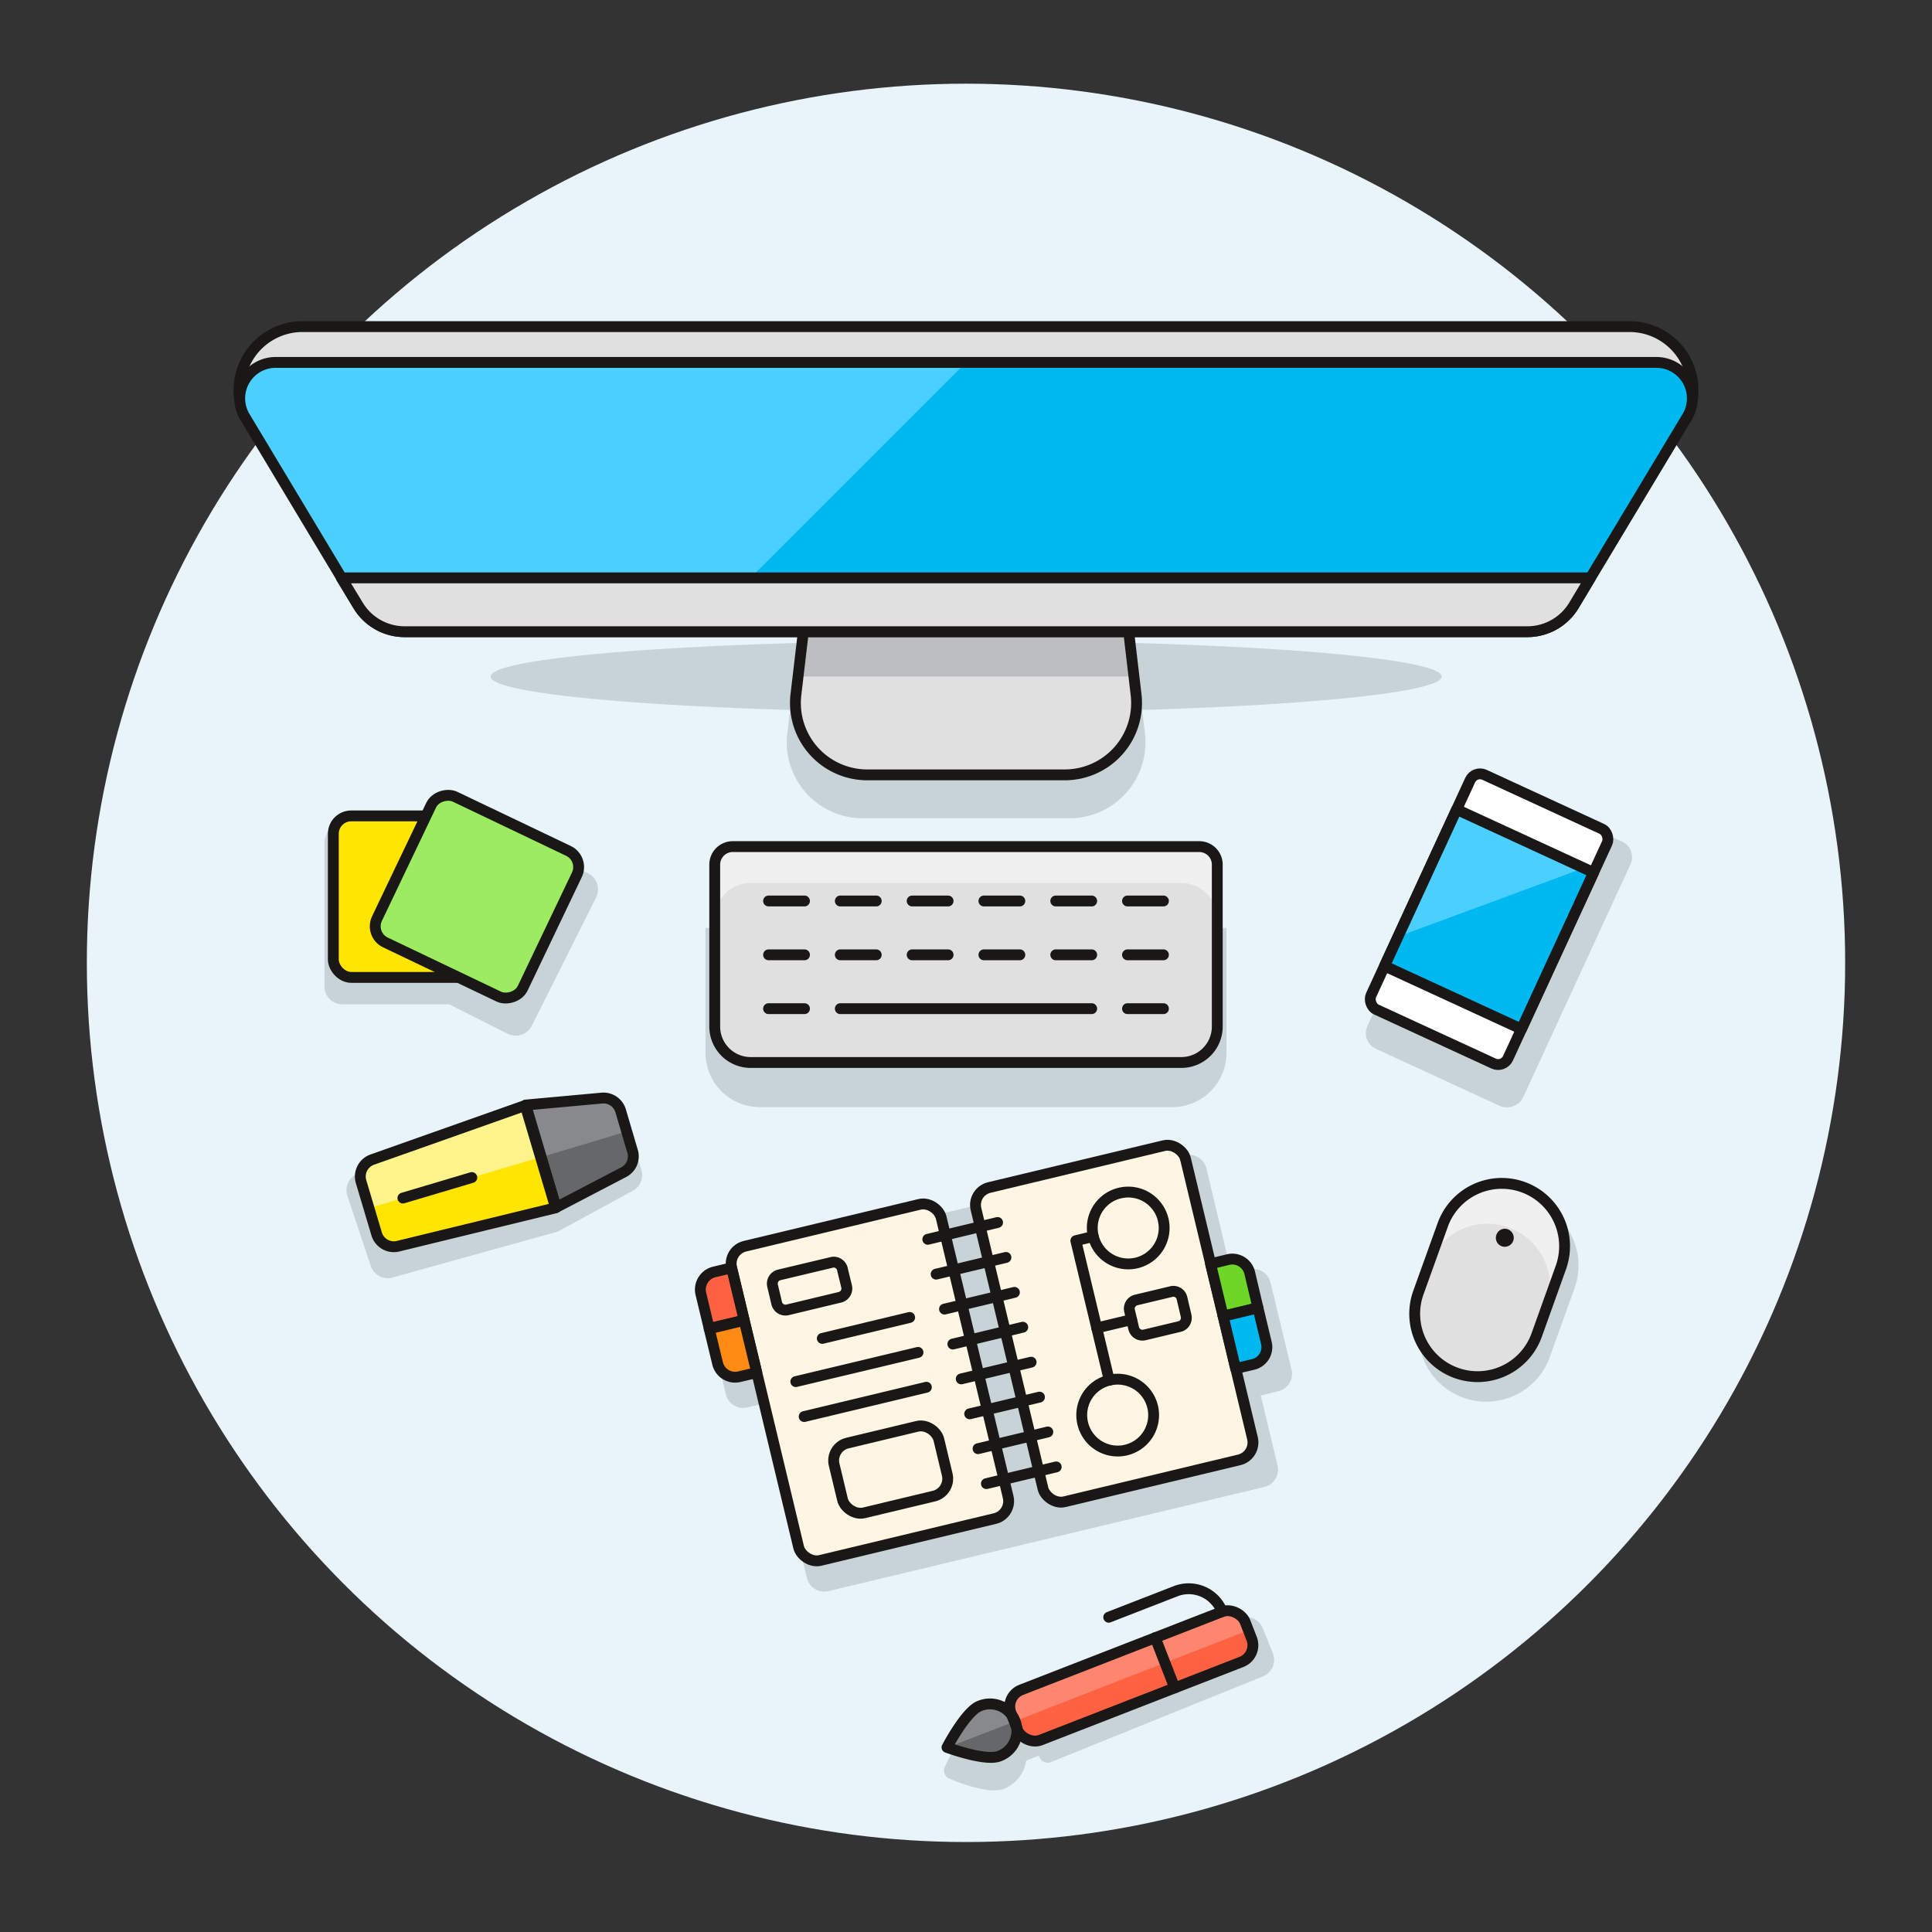 <svg id="Multicolor" xmlns="http://www.w3.org/2000/svg" viewBox="0 0 178 178"><rect x="0" y="0" width="178" height="178" fill="#333333" stroke="none"/><defs><style>.cls-1{fill:#e8f4fa;}.cls-11,.cls-2{fill:#191816;}.cls-2{opacity:0.15;}.cls-17,.cls-3{fill:#ffe500;}.cls-12,.cls-13,.cls-14,.cls-15,.cls-16,.cls-23,.cls-3,.cls-4,.cls-7{stroke:#191816;stroke-linecap:round;stroke-linejoin:round;}.cls-4{fill:#9ceb60;}.cls-5{fill:#e0e0e0;}.cls-6{fill:#f0f0f0;}.cls-7{fill:none;}.cls-8{fill:#bdbec0;}.cls-16,.cls-9{fill:#00b8f0;}.cls-10{fill:#4acfff;}.cls-12{fill:#fff5e3;}.cls-13,.cls-21{fill:#ff6242;}.cls-14{fill:#ff8a14;}.cls-15{fill:#6dd627;}.cls-18{fill:#656769;}.cls-19{fill:#87898c;}.cls-20{fill:#fff48c;}.cls-22{fill:#ff866e;}.cls-23{fill:#fff;}</style></defs><title>98- desktop-work-desk-write</title><g id="Background"><g id="New_Symbol_36-16" data-name="New Symbol 36"><circle class="cls-1" cx="89" cy="88.71" r="81"/></g></g><g id="Scene"><path class="cls-2" d="M34.15,116.6,32,110.17a1.66,1.66,0,0,1,1-2.06l14.76-5.66,7.79-1.09a1.66,1.66,0,0,1,1.8,1.12l1.72,5.23a1.64,1.64,0,0,1-.77,2l-6.91,3.76-15.23,4.23A1.64,1.64,0,0,1,34.15,116.6Z"/><path class="cls-2" d="M113.46,117.31l-2.31-9.65a1.66,1.66,0,0,0-2-1.22L69,116.07a1.67,1.67,0,0,0-1.23,2l-1.6.38a1.67,1.67,0,0,0-1.23,2l1.93,8a1.65,1.65,0,0,0,2,1.22l1.61-.38,3.86,16.08a1.65,1.65,0,0,0,2,1.22L116.48,137a1.65,1.65,0,0,0,1.22-2l-1.54-6.43,1.6-.39a1.65,1.65,0,0,0,1.23-2l-1.93-8a1.66,1.66,0,0,0-2-1.23Z"/><path class="cls-2" d="M54.92,82.68a1.65,1.65,0,0,0-.74-2.22L42.36,74.52a1.65,1.65,0,0,0-2.22.73l-.37.74H31.54a1.65,1.65,0,0,0-1.65,1.66V90.88a1.65,1.65,0,0,0,1.65,1.65h9.84l5.37,2.7A1.67,1.67,0,0,0,49,94.5Z"/><rect class="cls-3" x="30.71" y="75.17" width="14.88" height="14.88" rx="1.65" ry="1.65"/><rect class="cls-4" x="36.5" y="75.17" width="14.88" height="14.88" rx="1.65" ry="1.65" transform="translate(-49.54 86.66) rotate(-64.47)"/><path class="cls-2" d="M133.44,114.28,131,121a6.23,6.23,0,0,0,11.72,4.21l2.41-6.7a6.23,6.23,0,0,0-11.72-4.21Z"/><path class="cls-2" d="M108,102H70a5,5,0,0,1-5-5V85.49h48V97.06A5,5,0,0,1,108,102Z"/><path class="cls-2" d="M132.82,62.33c0-1.41-11.76-2.62-28.31-3.09l0-.21h-31l0,.21c-16.55.47-28.31,1.68-28.31,3.09s11.42,2.59,27.59,3.08l-.26,2.2a7,7,0,0,0,6.91,7.78H98.58a7,7,0,0,0,6.91-7.78l-.26-2.2C121.4,64.92,132.82,63.73,132.82,62.33Z"/><path class="cls-5" d="M108.85,97.89H69.16a3.31,3.31,0,0,1-3.31-3.31V79.7A1.66,1.66,0,0,1,67.5,78h43a1.66,1.66,0,0,1,1.65,1.66V94.58A3.31,3.31,0,0,1,108.85,97.89Z"/><path class="cls-6" d="M110.5,78h-43a1.66,1.66,0,0,0-1.65,1.66v5a3.31,3.31,0,0,1,3.31-3.31h39.69a3.31,3.31,0,0,1,3.3,3.31v-5A1.66,1.66,0,0,0,110.5,78Z"/><path class="cls-7" d="M108.85,97.89H69.16a3.31,3.31,0,0,1-3.31-3.31V79.7A1.66,1.66,0,0,1,67.5,78h43a1.66,1.66,0,0,1,1.65,1.66V94.58A3.31,3.31,0,0,1,108.85,97.89Z"/><line class="cls-7" x1="70.81" y1="92.93" x2="74.12" y2="92.93"/><line class="cls-7" x1="70.81" y1="87.97" x2="74.12" y2="87.97"/><line class="cls-7" x1="70.81" y1="83.01" x2="74.12" y2="83.01"/><line class="cls-7" x1="77.42" y1="87.97" x2="80.73" y2="87.97"/><line class="cls-7" x1="77.42" y1="83.01" x2="80.73" y2="83.01"/><line class="cls-7" x1="84.04" y1="87.97" x2="87.35" y2="87.97"/><line class="cls-7" x1="84.04" y1="83.01" x2="87.35" y2="83.01"/><line class="cls-7" x1="90.65" y1="87.97" x2="93.96" y2="87.97"/><line class="cls-7" x1="90.65" y1="83.01" x2="93.96" y2="83.01"/><line class="cls-7" x1="97.27" y1="87.97" x2="100.58" y2="87.97"/><line class="cls-7" x1="97.27" y1="83.01" x2="100.58" y2="83.01"/><line class="cls-7" x1="103.88" y1="92.93" x2="107.19" y2="92.93"/><line class="cls-7" x1="103.88" y1="87.97" x2="107.19" y2="87.97"/><line class="cls-7" x1="103.88" y1="83.01" x2="107.19" y2="83.01"/><line class="cls-7" x1="77.42" y1="92.93" x2="100.58" y2="92.93"/><path class="cls-5" d="M150.13,30.09H27.87a5.86,5.86,0,0,0-5.32,8.31h132.9A5.86,5.86,0,0,0,150.13,30.09Z"/><path class="cls-7" d="M150.13,30.09H27.87a5.86,5.86,0,0,0-5.32,8.31h132.9A5.86,5.86,0,0,0,150.13,30.09Z"/><path class="cls-5" d="M96.35,43.32H81.65a6.62,6.62,0,0,0-6.57,5.84L73.33,64a6.62,6.62,0,0,0,6.57,7.39H98.1A6.62,6.62,0,0,0,104.67,64l-1.75-14.88A6.62,6.62,0,0,0,96.35,43.32Z"/><path class="cls-8" d="M104.47,62.33l-1.55-13.17a6.62,6.62,0,0,0-6.57-5.84H81.65a6.62,6.62,0,0,0-6.57,5.84L73.53,62.33Z"/><path class="cls-7" d="M96.35,43.32H81.65a6.62,6.62,0,0,0-6.57,5.84L73.33,64a6.62,6.62,0,0,0,6.57,7.39H98.1A6.62,6.62,0,0,0,104.67,64l-1.75-14.88A6.62,6.62,0,0,0,96.35,43.32Z"/><path class="cls-9" d="M152.62,33.39H25.38a3.31,3.31,0,0,0-2.83,5L33,55.79a5,5,0,0,0,4.26,2.41H140.76A5,5,0,0,0,145,55.79L155.45,38.4A3.31,3.31,0,0,0,152.62,33.39Z"/><path class="cls-10" d="M37.24,58.2H64.19L89,33.39H25.38a3.31,3.31,0,0,0-2.83,5L33,55.79A5,5,0,0,0,37.24,58.2Z"/><path class="cls-7" d="M152.62,33.39H25.38a3.31,3.31,0,0,0-2.83,5L33,55.79a5,5,0,0,0,4.26,2.41H140.76A5,5,0,0,0,145,55.79L155.45,38.4A3.31,3.31,0,0,0,152.62,33.39Z"/><path class="cls-5" d="M31.45,53.24,33,55.79a5,5,0,0,0,4.26,2.41H140.76A5,5,0,0,0,145,55.79l1.53-2.55Z"/><path class="cls-7" d="M31.45,53.24,33,55.79a5,5,0,0,0,4.26,2.41H140.76A5,5,0,0,0,145,55.79l1.53-2.55Z"/><path class="cls-5" d="M140.32,109.37a5.78,5.78,0,0,0-7.4,3.49l-2.24,6.23a5.79,5.79,0,0,0,10.9,3.91l2.23-6.23A5.79,5.79,0,0,0,140.32,109.37Z"/><path class="cls-6" d="M140.32,109.37a5.78,5.78,0,0,0-7.4,3.49l-1.4,3.89a5.79,5.79,0,1,1,10.89,3.92l1.4-3.9A5.79,5.79,0,0,0,140.32,109.37Z"/><path class="cls-7" d="M140.32,109.37a5.78,5.78,0,0,0-7.4,3.49l-2.24,6.23a5.79,5.79,0,0,0,10.9,3.91l2.23-6.23A5.79,5.79,0,0,0,140.32,109.37Z"/><path class="cls-11" d="M138.64,113.21a.81.81,0,0,0-.77.55.82.82,0,0,0,.49,1.06,1,1,0,0,0,.28.05.83.83,0,0,0,.28-1.61.87.87,0,0,0-.28-.05Z"/><path class="cls-2" d="M116.34,150l.93,2.3a1.65,1.65,0,0,1-.91,2.15l-19.52,7.89a.83.83,0,0,1-1.08-.45l-.05-.14-1.17.47a3.3,3.3,0,0,1-2.05,2.59c-1.24.49-3.77-.41-5-.93a.82.82,0,0,1-.44-1.11c.59-1.25,1.83-3.63,3.07-4.12a3.31,3.31,0,0,1,3.25.49l1.15-.45-.26-.64a.83.83,0,0,1,.46-1.07l19.52-7.89A1.64,1.64,0,0,1,116.34,150Z"/><rect class="cls-12" x="70.22" y="112.48" width="19.85" height="29.77" rx="1.65" ry="1.65" transform="translate(-27.48 22.19) rotate(-13.48)"/><rect class="cls-12" x="92.73" y="107.08" width="19.85" height="29.77" rx="1.65" ry="1.65" transform="translate(-25.6 27.28) rotate(-13.48)"/><line class="cls-7" x1="85.48" y1="114.18" x2="91.91" y2="112.63"/><line class="cls-7" x1="86.25" y1="117.39" x2="92.68" y2="115.85"/><line class="cls-7" x1="87.02" y1="120.61" x2="93.46" y2="119.07"/><line class="cls-7" x1="87.79" y1="123.83" x2="94.23" y2="122.28"/><line class="cls-7" x1="88.56" y1="127.04" x2="95" y2="125.5"/><line class="cls-7" x1="89.34" y1="130.26" x2="95.77" y2="128.72"/><line class="cls-7" x1="90.11" y1="133.47" x2="96.54" y2="131.93"/><line class="cls-7" x1="90.88" y1="136.69" x2="97.31" y2="135.15"/><path class="cls-13" d="M68.56,121.63l-3.22.77-.77-3.21a1.67,1.67,0,0,1,1.23-2l1.6-.38Z"/><path class="cls-14" d="M69.72,126.46l-1.61.38a1.66,1.66,0,0,1-1.25-.2,1.64,1.64,0,0,1-.74-1l-.78-3.22,3.22-.77Z"/><path class="cls-15" d="M115.9,120.49l-3.21.77-1.16-4.82,1.61-.39a1.65,1.65,0,0,1,2,1.22Z"/><path class="cls-16" d="M116.67,123.71a1.64,1.64,0,0,1-1.22,2l-1.61.38-1.15-4.82,3.21-.77Z"/><path class="cls-7" d="M78,118.52a.83.83,0,0,1-.61,1l-4.83,1.16a.83.83,0,0,1-1-.61l-.38-1.61a.83.83,0,0,1,.1-.63.84.84,0,0,1,.51-.37l4.83-1.15a.76.76,0,0,1,.62.1.78.78,0,0,1,.37.51Z"/><rect class="cls-7" x="77.1" y="132.09" width="9.92" height="6.61" rx="1.65" ry="1.65" transform="translate(-29.3 22.86) rotate(-13.48)"/><line class="cls-7" x1="75.76" y1="123.31" x2="83.81" y2="121.38"/><line class="cls-7" x1="73.32" y1="127.29" x2="84.58" y2="124.6"/><line class="cls-7" x1="74.09" y1="130.51" x2="85.35" y2="127.81"/><path class="cls-7" d="M100.73,113.92a3.31,3.31,0,1,0,2.44-4A3.3,3.3,0,0,0,100.73,113.92Z"/><path class="cls-7" d="M99.76,131.16a3.31,3.31,0,1,0,2.44-4A3.3,3.3,0,0,0,99.76,131.16Z"/><polyline class="cls-7" points="100.72 113.92 99.12 114.31 102.2 127.17"/><line class="cls-7" x1="101.04" y1="122.35" x2="104.26" y2="121.58"/><path class="cls-7" d="M109.28,121.23a.85.85,0,0,1-.1.62.83.83,0,0,1-.51.37l-3.22.77a.83.83,0,0,1-1-.61l-.38-1.61a.82.82,0,0,1,.61-1l3.22-.77a.81.81,0,0,1,1,.61Z"/><path class="cls-17" d="M51.19,111.28l-2.8-9.43-14.13,5a1.66,1.66,0,0,0-1,2l1.44,4.83a1.65,1.65,0,0,0,2,1.13Z"/><path class="cls-18" d="M58.26,106l-1.08-3.66a1.65,1.65,0,0,0-1.74-1.17l-7,.64,2.8,9.43L57.45,108A1.64,1.64,0,0,0,58.26,106Z"/><path class="cls-19" d="M57.73,104.25l-.55-1.87a1.66,1.66,0,0,0-1.74-1.17l-7,.64,1.42,4.76Z"/><path class="cls-20" d="M49.81,106.61l-1.42-4.76-14.13,5a1.66,1.66,0,0,0-1,2l.73,2.46Z"/><path class="cls-7" d="M51.19,111.28l-2.8-9.43-14.13,5a1.66,1.66,0,0,0-1,2l1.44,4.83a1.65,1.65,0,0,0,2,1.13Z"/><path class="cls-7" d="M58.26,106l-1.08-3.66a1.65,1.65,0,0,0-1.74-1.17l-7,.64,2.8,9.43L57.45,108A1.64,1.64,0,0,0,58.26,106Z"/><line class="cls-7" x1="37.12" y1="110.38" x2="43.47" y2="108.49"/><rect class="cls-21" x="92.67" y="151.91" width="23.15" height="4.96" rx="1.65" ry="1.65" transform="translate(-48.9 48.32) rotate(-21.26)"/><path class="cls-22" d="M93.46,158.59l21.58-8.4-.3-.77a1.65,1.65,0,0,0-2.14-.94l-18.5,7.2a1.65,1.65,0,0,0-.94,2.14Z"/><line class="cls-7" x1="106.43" y1="150.88" x2="108.23" y2="155.51"/><path class="cls-7" d="M112.6,148.48a3.31,3.31,0,0,0-4.28-1.88l-6.17,2.4"/><path class="cls-18" d="M92.05,161.8a2.48,2.48,0,1,0-1.8-4.62c-1.28.5-3,3.81-3,3.81S90.77,162.3,92.05,161.8Z"/><path class="cls-19" d="M87.3,161s1.67-3.31,3-3.81a2.47,2.47,0,0,1,3.21,1.41Z"/><path class="cls-7" d="M92.05,161.8a2.48,2.48,0,1,0-1.8-4.62c-1.28.5-3,3.81-3,3.81S90.77,162.3,92.05,161.8Z"/><rect class="cls-7" x="92.67" y="151.91" width="23.15" height="4.96" rx="1.65" ry="1.65" transform="translate(-48.9 48.32) rotate(-21.26)"/><rect class="cls-2" x="124.68" y="79.19" width="26.83" height="15.78" rx="1.58" ry="1.58" transform="translate(1.22 176.06) rotate(-65.26)"/><rect class="cls-23" x="130.25" y="72.78" width="13.89" height="23.81" rx="1" ry="1" transform="translate(48.03 -49.64) rotate(24.74)"/><rect class="cls-9" x="130.25" y="76.75" width="13.89" height="15.88" transform="translate(48.03 -49.64) rotate(24.74)"/><polygon class="cls-10" points="128.81 86.29 145.93 79.97 134.21 74.58 128.81 86.29"/><rect class="cls-7" x="130.25" y="76.75" width="13.89" height="15.88" transform="translate(48.03 -49.64) rotate(24.74)"/></g></svg>